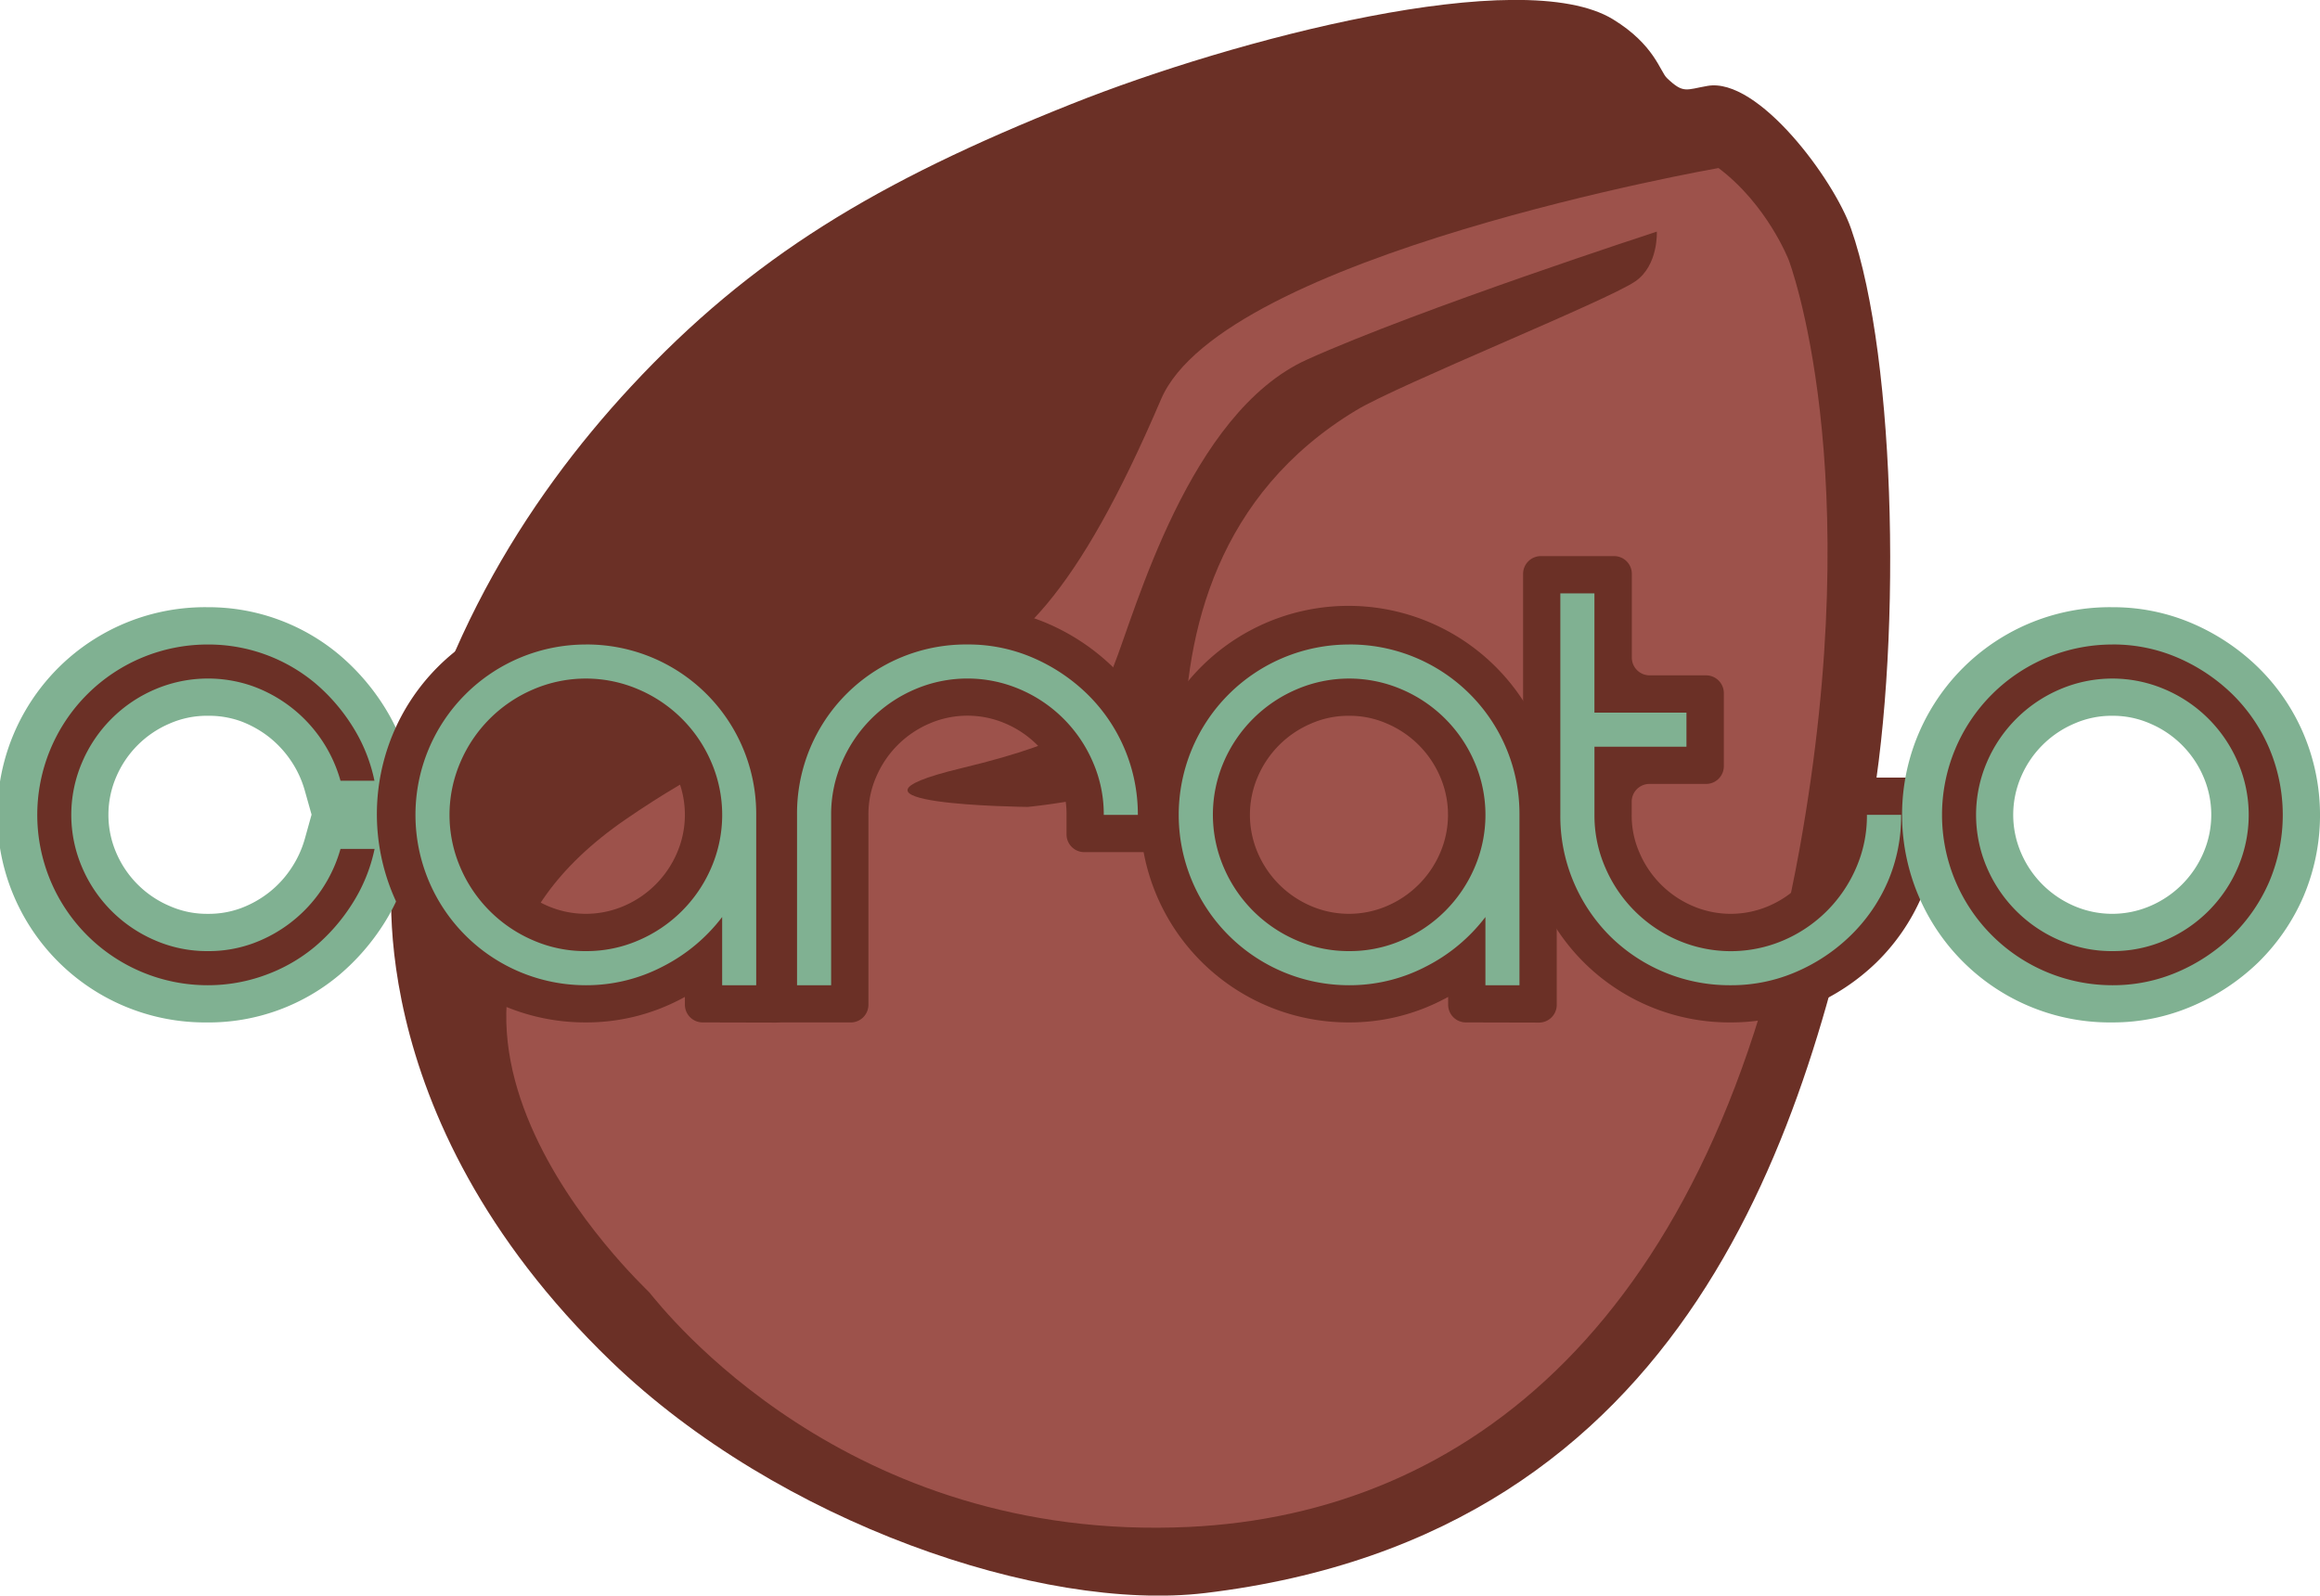<svg xmlns="http://www.w3.org/2000/svg" viewBox="0 0 671.05 461.56"><defs><style>.cls-1{fill:#6b3026;}.cls-2{fill:#9d524b;}.cls-3{fill:#80b192;}</style></defs><g id="Livello_2" data-name="Livello 2"><g id="Livello_1-2" data-name="Livello 1"><path class="cls-1" d="M113.79,249.15s-11.71,72.63,63,144.68c48.46,46.7,124.64,72.6,171.75,67,141.18-16.9,174.61-135.63,191.62-220.25,10.17-50.63,8.5-136.65-4.76-174.46C530.49,52,508.57,22.27,493.88,24.85c-6.26,1.09-6.92,2.32-11.72-2.26-2-1.9-3.6-9.65-15.6-17-26.4-16.11-109.46,5.69-156.63,24.49-56.46,22.52-92.53,44.21-127.38,81.7C152,144.67,123.29,190,113.79,249.15Z"/><path class="cls-2" d="M497.07,48.61S353.71,73.74,335.84,115.47C286.72,230.22,265.72,178.75,181,237c-80.93,55.59,5.45,135.24,6.83,136.88,4.14,5,56.79,72.52,156.09,67.82,79.72-3.79,151.85-58.76,176.62-196.26,19.86-110.25-3.17-170.25-3.17-170.25S511.18,59.21,497.07,48.61Z"/><path class="cls-1" d="M479.23,67S410.5,89.38,378.09,104c-34.23,15.42-49.66,72.89-56,88.74-.78,2-3.39,8.14-3.91,10.17-1.09,4.27-5.28,10.95-40,19.28-44.2,10.6,19.08,11.23,19.08,11.23s45.2-4.2,45.28-17.87c.19-32.86,9.54-72.61,49.7-96.85C404.34,111.35,465,86.93,473,81.39,479.73,76.76,479.23,67,479.23,67Z"/><path class="cls-3" d="M60.06,295.76a60.06,60.06,0,1,1,0-120.11,58.84,58.84,0,0,1,38.09,13.78,64.69,64.69,0,0,1,13,15,58.44,58.44,0,0,1,7.74,19.21l2.33,11.14h.39l-.2.92.2.93h-.39l-2.33,11.14A58.18,58.18,0,0,1,111.16,267a65,65,0,0,1-13,15,58.81,58.81,0,0,1-38.09,13.77Zm0-88.7a26.76,26.76,0,0,0-11,2.25,29.22,29.22,0,0,0-15.45,15.44,27.79,27.79,0,0,0,0,21.91A29.16,29.16,0,0,0,49.1,262.1a26.61,26.61,0,0,0,11,2.25,27,27,0,0,0,9.45-1.59,30.47,30.47,0,0,0,8.23-4.58,29.47,29.47,0,0,0,6.39-6.91,30.07,30.07,0,0,0,4-8.62l1.95-7-1.95-6.93a29.78,29.78,0,0,0-4-8.64,30.39,30.39,0,0,0-6.38-6.89,30.71,30.71,0,0,0-8.24-4.59A27.28,27.28,0,0,0,60.06,207.06Z"/><path class="cls-1" d="M60.06,275.13a37.43,37.43,0,0,0,13.2-2.27,40.89,40.89,0,0,0,25.23-27.3h9.86A47.33,47.33,0,0,1,102,261.24,53.92,53.92,0,0,1,91.2,273.75,47.62,47.62,0,0,1,76.91,282a48.15,48.15,0,0,1-16.85,3,49.28,49.28,0,1,1,0-98.56A48.17,48.17,0,0,1,91.2,197.66,53.77,53.77,0,0,1,102,210.18a47.37,47.37,0,0,1,6.31,15.67H98.49a40.78,40.78,0,0,0-25.23-27.3,39,39,0,0,0-28.48.89,39.89,39.89,0,0,0-21,21,38.5,38.5,0,0,0,0,30.55,40,40,0,0,0,21,21A37.69,37.69,0,0,0,60.06,275.13Z"/><path class="cls-1" d="M203.24,295.76a5.14,5.14,0,0,1-5.14-5.13v-2.25q-.69.39-1.41.75a58.56,58.56,0,0,1-27.24,6.63,60.25,60.25,0,1,1,60.06-60v54.92a5.13,5.13,0,0,1-5.13,5.13Zm-33.79-88.7a26.83,26.83,0,0,0-10.95,2.25,29.16,29.16,0,0,0-15.44,15.44,27.79,27.79,0,0,0,0,21.91A29.16,29.16,0,0,0,158.5,262.1a27.83,27.83,0,0,0,21.9,0,29.19,29.19,0,0,0,15.45-15.45,27.79,27.79,0,0,0,0-21.91,29.13,29.13,0,0,0-15.45-15.44A26.76,26.76,0,0,0,169.45,207.06Z"/><path class="cls-3" d="M169.45,186.43a49,49,0,0,1,49.28,49.28V285h-9.85V265.27a50.07,50.07,0,0,1-17.15,14.3A47.75,47.75,0,0,1,169.45,285a49.28,49.28,0,1,1,0-98.56Zm0,88.7A37.69,37.69,0,0,0,184.73,272a40,40,0,0,0,21-21,38.5,38.5,0,0,0,0-30.55,39.89,39.89,0,0,0-21-21,38.5,38.5,0,0,0-30.55,0,39.89,39.89,0,0,0-21,21,38.5,38.5,0,0,0,0,30.55,40,40,0,0,0,21,21A37.61,37.61,0,0,0,169.45,275.13Z"/><path class="cls-1" d="M224.92,295.76a5.14,5.14,0,0,1-5.14-5.13V235.71a59.66,59.66,0,0,1,60.06-60.06,58,58,0,0,1,23.21,4.73A62.82,62.82,0,0,1,321.94,193a59.58,59.58,0,0,1,13.12,19.1,58.89,58.89,0,0,1,4.84,23.62v5.64a5.14,5.14,0,0,1-5.14,5.14H313.62a5.13,5.13,0,0,1-5.13-5.14v-5.64a26.84,26.84,0,0,0-2.25-11,29.22,29.22,0,0,0-15.45-15.44,27.77,27.77,0,0,0-21.9,0,29.22,29.22,0,0,0-15.45,15.44,26.84,26.84,0,0,0-2.25,11v54.92a5.13,5.13,0,0,1-5.13,5.13Z"/><path class="cls-3" d="M279.84,186.43a47.1,47.1,0,0,1,18.92,3.84,52,52,0,0,1,15.67,10.45,48.71,48.71,0,0,1,14.69,35h-9.86a37.69,37.69,0,0,0-3.15-15.28,40,40,0,0,0-21-21,38.52,38.52,0,0,0-30.56,0,40,40,0,0,0-21,21,37.69,37.69,0,0,0-3.15,15.28V285h-9.86V235.71a48.85,48.85,0,0,1,49.28-49.28Z"/><path class="cls-1" d="M424,295.76a5.13,5.13,0,0,1-5.13-5.13v-2.25q-.69.39-1.41.75a58.56,58.56,0,0,1-27.24,6.63,60.25,60.25,0,1,1,60.06-60v54.92a5.14,5.14,0,0,1-5.14,5.13Zm-33.78-88.7a26.83,26.83,0,0,0-11,2.25,29.16,29.16,0,0,0-15.44,15.44,27.85,27.85,0,0,0,0,21.91,29.22,29.22,0,0,0,15.45,15.44,27.83,27.83,0,0,0,21.9,0,29.19,29.19,0,0,0,15.45-15.45,27.79,27.79,0,0,0,0-21.91,29.13,29.13,0,0,0-15.45-15.44A26.76,26.76,0,0,0,390.22,207.06Z"/><path class="cls-3" d="M390.22,186.43a49,49,0,0,1,49.28,49.28V285h-9.85V265.27a50.07,50.07,0,0,1-17.15,14.3A47.75,47.75,0,0,1,390.22,285a49.28,49.28,0,1,1,0-98.56Zm0,88.7A37.69,37.69,0,0,0,405.5,272a40,40,0,0,0,21-21,38.5,38.5,0,0,0,0-30.55,39.89,39.89,0,0,0-21-21,38.5,38.5,0,0,0-30.55,0,40,40,0,0,0-21,21A38.61,38.61,0,0,0,354,251a40,40,0,0,0,21,21A37.61,37.61,0,0,0,390.22,275.13Z"/><path class="cls-1" d="M500.61,295.76a59.66,59.66,0,0,1-60.06-60V166a5.14,5.14,0,0,1,5.14-5.13h21.14A5.13,5.13,0,0,1,472,166v24.23a5.14,5.14,0,0,0,5.14,5.13h16.34a5.14,5.14,0,0,1,5.13,5.14v21.14a5.13,5.13,0,0,1-5.13,5.13H477.1a5.14,5.14,0,0,0-5.14,5.14v3.8a26.76,26.76,0,0,0,2.25,10.95,29.22,29.22,0,0,0,15.45,15.44,27.83,27.83,0,0,0,21.9,0A29.28,29.28,0,0,0,527,246.66a26.79,26.79,0,0,0,2.24-10.95v-5.64a5.14,5.14,0,0,1,5.14-5.14h21.14a5.14,5.14,0,0,1,5.14,5.14v5.64a58.66,58.66,0,0,1-4.86,23.75,59.84,59.84,0,0,1-13.1,19A62.73,62.73,0,0,1,523.82,291,58,58,0,0,1,500.61,295.76Z"/><path class="cls-3" d="M549.89,235.71A47.8,47.8,0,0,1,546,255.12,48.82,48.82,0,0,1,535.2,270.7a51.77,51.77,0,0,1-15.67,10.44A47.1,47.1,0,0,1,500.61,285a49.12,49.12,0,0,1-35-14.29,49.33,49.33,0,0,1-10.45-15.58,48.76,48.76,0,0,1-3.84-19.41V171.64h9.86v34.5H487.8V216H461.19v19.71A37.61,37.61,0,0,0,464.34,251a40,40,0,0,0,21,21,38.64,38.64,0,0,0,30.56,0,40,40,0,0,0,21-21A37.61,37.61,0,0,0,540,235.71Z"/><path class="cls-3" d="M611,295.76a60.06,60.06,0,1,1,0-120.11,58,58,0,0,1,23.21,4.73A62.75,62.75,0,0,1,653.1,193a59.55,59.55,0,0,1,13.11,19.1,60.31,60.31,0,0,1,0,47.37,60,60,0,0,1-13.1,19A62.9,62.9,0,0,1,634.2,291,58,58,0,0,1,611,295.76Zm0-88.7a26.83,26.83,0,0,0-11,2.25,29.16,29.16,0,0,0-15.44,15.44,27.85,27.85,0,0,0,0,21.91A29.22,29.22,0,0,0,600,262.1a27.83,27.83,0,0,0,21.9,0,29.19,29.19,0,0,0,15.45-15.45,27.79,27.79,0,0,0,0-21.91,29.13,29.13,0,0,0-15.45-15.44A26.76,26.76,0,0,0,611,207.06Z"/><path class="cls-1" d="M611,186.43a47.14,47.14,0,0,1,18.93,3.84,52.23,52.23,0,0,1,15.67,10.45,48.69,48.69,0,0,1,10.74,15.67,49.56,49.56,0,0,1,0,38.73,49,49,0,0,1-10.74,15.58,52,52,0,0,1-15.67,10.44A47.15,47.15,0,0,1,611,285a49.28,49.28,0,1,1,0-98.56Zm0,88.7A37.69,37.69,0,0,0,626.27,272a40,40,0,0,0,21-21,38.5,38.5,0,0,0,0-30.55,39.89,39.89,0,0,0-21-21,38.5,38.5,0,0,0-30.55,0,40,40,0,0,0-21,21,38.61,38.61,0,0,0,0,30.55,40,40,0,0,0,21,21A37.61,37.61,0,0,0,611,275.13Z"/></g></g></svg>
